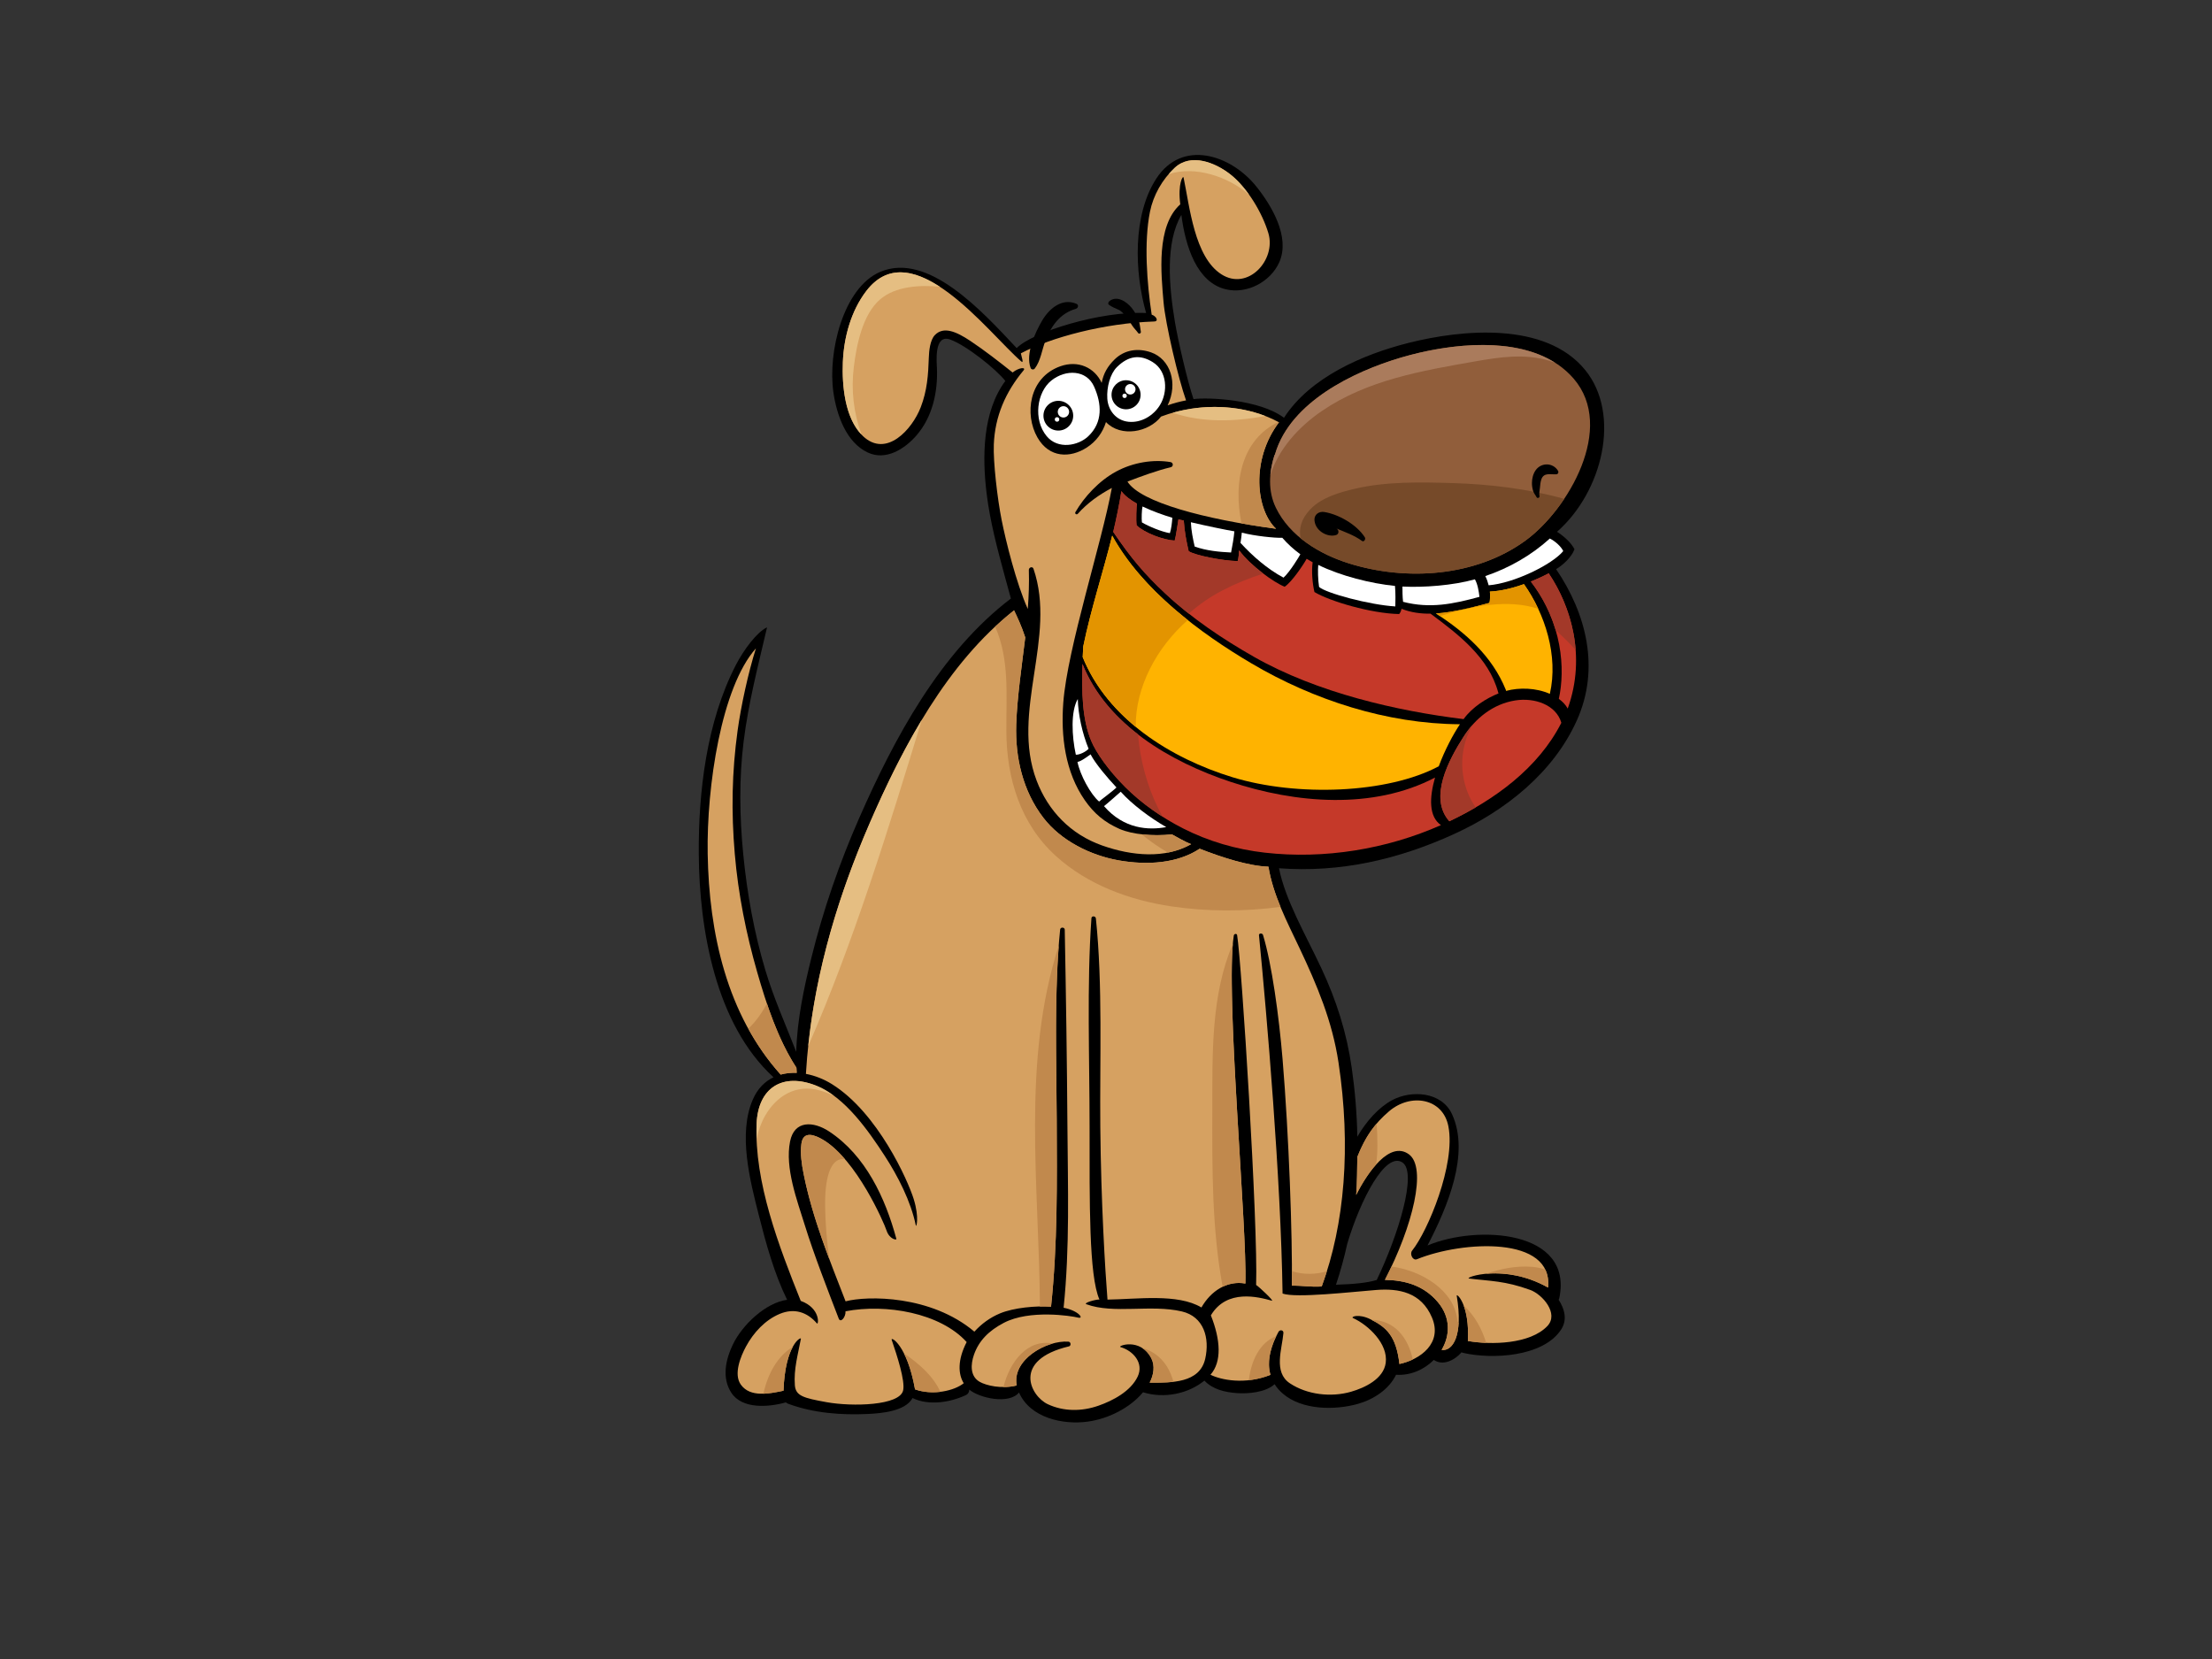 <?xml version="1.0" encoding="utf-8"?>
<!-- Generator: Adobe Illustrator 17.0.0, SVG Export Plug-In . SVG Version: 6.00 Build 0)  -->
<!DOCTYPE svg PUBLIC "-//W3C//DTD SVG 1.1//EN" "http://www.w3.org/Graphics/SVG/1.1/DTD/svg11.dtd">
<svg version="1.1" id="Layer_1" xmlns="http://www.w3.org/2000/svg" xmlns:xlink="http://www.w3.org/1999/xlink" x="0px" y="0px"
	 width="800px" height="600px" viewBox="0 0 800 600" enable-background="new 0 0 800 600" xml:space="preserve">
<rect x="0" y="0" width="800" height="600" fill="#333333" stroke="none"/>
<g>
	<path d="M569.429,198.643c-1.091-2.253-3.79-4.72-6.319-6.313c16.552-14.534,23.207-42.48,10.236-58.464
		c-14.34-17.667-44.627-14.726-64.007-9.832c-16.488,4.163-35.545,12.438-44.966,27.066c-8.786-6.649-27.543-7.477-32.722-6.757
		c-2.173-6.354-5.64-21.333-6.755-28.072c-2.131-12.873-3.487-28.494,2.366-38.555c1.477,11.571,5.679,24.374,15.991,26.896
		c7.685,1.878,16.296-2.68,19.436-9.819c4.008-9.113-2.842-20.496-8.294-27.307c-9.276-11.586-26.873-17.282-36.221-2.869
		c-8.562,13.206-7.909,33.697-3.669,48.59c-16.495-0.843-41.287,6.978-46.806,12.69c-12.232-13.014-32.005-35.008-49.394-27.557
		c-13.314,5.704-19.046,29.052-16.871,43.725c1.182,7.978,4.582,17.952,12.432,21.606c6.544,3.047,13.332-1.309,17.54-6.14
		c5.851-6.72,7.796-15.755,7.453-24.426c-0.081-2.031-1.145-12.426,4.783-10.308c5.797,2.072,16.542,10.657,19.953,14.979
		c-8.311,11.231-8.384,27.536-6.761,40.767c1.247,10.167,3.925,20.16,6.609,30.026c0.716,2.633,1.441,5.264,2.161,7.895
		c-25.544,19.439-42.18,50.544-54.823,79.305c-7.197,16.369-13.092,33.4-17.369,50.766c-2.657,10.783-5.161,22.473-5.437,33.898
		c-3.814-9.818-8.138-19.395-11.178-29.566c-4.087-13.668-6.615-27.794-8-41.981c-1.322-13.54-1.532-27.239,0.147-40.729
		c1.761-14.157,5.302-27.656,8.472-41.27c-3.669,1.701-8.462,8.129-11.333,13.713c-10.609,20.623-13.512,45.983-13.361,68.331
		c0.185,27.01,6.021,61.471,27.026,80.678c-3.103,1.494-5.732,4.068-7.444,7.963c-5.489,12.487-1.006,29.561,2.155,42.024
		c2.55,10.053,5.524,20.953,10.211,30.495c-7.798,1.061-16.203,9.104-19.57,16.068c-2.647,5.478-4.135,12.108-0.621,17.529
		c3.89,6,13.392,5.282,19.768,3.501c0.195,0.186,0.408,0.348,0.653,0.44c9.129,3.447,19.437,4.226,29.106,3.748
		c4.56-0.226,13.428-0.914,16.022-5.753c5.84,2.838,13.592,1.593,19.24-1.038c0.928-0.431,1.294-1.22,1.274-2.008
		c3.848,3.141,14.436,5.428,18.001,1.036c4.002,9.203,15.961,11.814,25.016,10.513c7.221-1.038,14.999-4.809,19.832-10.595
		c7.713,2.415,16.456,0.492,22.192-4.215c3.023,3.21,7.451,4.216,11.849,4.526c3.902,0.277,10.308-0.237,13.551-3.231
		c0.739,1.176,1.681,2.302,2.888,3.353c6.987,6.072,18.916,6.122,27.295,3.753c5.582-1.578,11.199-5.226,13.736-10.516
		c5.189,0.361,10.143-1.85,13.656-5.363c3.276,2.225,7.453,0.203,10.052-2.777c0.164,0.097,0.343,0.181,0.552,0.229
		c10.371,2.391,28.94,1.528,35.456-8.466c2.304-3.531,1.221-7.464-0.921-10.751c0.11-0.196,0.204-0.412,0.259-0.677
		c5.041-24.528-29.66-26.51-47.677-18.95c7.164-13.81,15.478-33.279,8.829-47.554c-3.771-8.095-14.702-8.717-21.62-5.005
		c-4.908,2.635-9.357,7.65-12.59,13.217c-0.154-8.312-0.84-16.628-2.02-24.864c-1.83-12.759-5.531-24.4-10.992-36.067
		c-5.676-12.13-12.995-24.52-15.322-36.152c22.152,1.663,43.218-3.197,63.388-12.406c18.534-8.464,35.878-22.203,44.36-41.125
		c8.4-18.731,3.45-38.503-7.532-54.646C565.109,204.492,568.438,201.486,569.429,198.643z M507.21,420.425
		c5.466,3.6-1.477,26.207-9.292,42.493c-3.299,1.033-8.47,1.548-14.747,1.721c1.64-4.891,2.993-9.852,4.093-14.86
		C492.068,433.75,501.08,416.386,507.21,420.425z"/>
	<path fill="#FFFFFF" d="M565.367,199.305c-3.981,4.852-17.806,11.631-26.979,12.374c-0.289-1.151-0.666-2.268-1.21-3.328
		c8.601-2.922,16.592-7.457,23.342-13.589C562.501,195.745,564.622,197.69,565.367,199.305z"/>
	<path fill="#C53929" d="M453.664,237.638c-11.396-6.468-22.75-14.085-32.285-23.049c-7.471-7.026-12.215-12.584-18.765-22.222
		c1.061-4.46,2.254-10.216,2.946-14.74c1.253,1.714,3.285,3.216,5.633,4.519c-0.164,0.751-0.397,5.972-0.117,7.864
		c2.871,2.75,9.743,5.298,13.759,5.502c0.471-1.453,1.017-5.743,1.377-7.716c0.479,0.239,1.463,0.333,1.916,0.451
		c0.238,3.855,0.98,7.703,1.767,11.096c2.418,1.553,12.345,3.48,17.734,3.587c0.339-0.965,0.482-3.33,0.539-3.888
		c3.945,5.425,12.538,11.621,16.45,13.163c2.573-1.736,6.581-7.657,7.957-10.111c0.59,0.376,1.554,0.911,2.162,1.262
		c-0.462,3.274-0.069,7.713,0.649,10.763c5.563,3.352,20.552,7.769,30.627,7.956c0.478-0.478,0.718-1.255,0.868-1.904
		c3.35,1.341,6.891,1.813,10.489,1.769c10.132,7.541,21.097,15.867,24.477,28.515c0.031,0.119,0.073,0.226,0.122,0.323
		c-4.35,1.72-9.548,4.975-12.641,9.304C505.379,257.158,476.47,250.58,453.664,237.638z"/>
	<path fill="#FFB300" d="M528.029,261.903c-2.458,3.661-5.504,9.346-7.675,15.226c-18.489,9.883-51.268,11.096-74.586,3.973
		c-22.313-6.817-45.149-21.066-54.192-43.455c0.053-1.28,0.117-2.558,0.191-3.833c2.773-13.52,7.142-26.725,10.472-40.102
		c10.784,19.66,31.834,35.265,50.343,46.191c22.516,13.294,49.025,21.865,75.299,22.03
		C527.937,261.933,527.977,261.908,528.029,261.903z"/>
	<path fill="#FFFFFF" d="M413.202,183.177c3.543,1.693,7.807,3.205,10.796,4.081c-0.133,1.787-0.39,4.086-0.897,5.562
		c-2.944-0.471-7.658-2.434-10.11-3.887C412.811,187.624,412.932,184.265,413.202,183.177z"/>
	<path fill="#FFFFFF" d="M430.699,188.874c4.814,1.156,13.102,2.871,15.734,3.289c-0.209,2.339-0.718,5.264-1.197,7.657
		c-4.221-0.194-9.034-0.657-13.163-2.154C431.437,194.906,430.811,191.832,430.699,188.874z"/>
	<path fill="#FFFFFF" d="M463.76,194.495c1.931,2.235,4.134,4.211,6.525,5.968c-0.365,0.726-3.752,6.357-6.086,8.452
		c-5.914-3.174-11.178-7.805-15.556-12.565c0.175-1.252,0.377-2.449,0.478-3.709C453.703,193.841,461.089,194.616,463.76,194.495z"
		/>
	<path fill="#FFFFFF" d="M504.637,219.323c-9.27-0.537-25.243-4.845-27.575-7.059c-0.418-2.632-0.478-6.221-0.3-7.955
		c8.1,3.986,19.074,6.736,27.756,7.597C504.758,214.597,504.676,217.646,504.637,219.323z"/>
	<path fill="#FFFFFF" d="M507.214,212.132c7.643,0.4,18.29-0.389,26.203-2.614c0.991,1.68,1.436,4.422,1.648,6.336
		c-9.561,2.611-17.882,4.32-27.622,1.802C507.214,215.922,507.214,213.461,507.214,212.132z"/>
	<path fill="#FFB300" d="M519.332,221.866c6.201-0.392,13.593-2.275,19.323-3.818c0.332-1.064,0.279-3.307,0.175-4.094
		c3.936-0.188,8.204-1.224,12.333-2.688c7.601,10.77,12.519,25.874,9.361,39.682c-4.919-2.218-11.125-2.368-15.827-1.071
		c-0.021-0.135-0.054-0.275-0.114-0.422C539.669,237.321,530.061,228.807,519.332,221.866z"/>
	<path fill="#E39400" d="M429.585,224.259c-10.942-8.673-20.95-18.891-27.345-30.546c-3.33,13.377-7.699,26.582-10.472,40.102
		c-0.074,1.275-0.137,2.553-0.191,3.833c4.051,10.03,10.881,18.415,19.183,25.241C410.584,248.475,418.405,234.045,429.585,224.259z
		"/>
	<path fill="#E39400" d="M556.324,220.179c-1.491-3.189-3.24-6.191-5.162-8.913c-4.129,1.464-8.397,2.5-12.333,2.688
		c0.105,0.787,0.157,3.03-0.175,4.094c-5.73,1.543-13.122,3.426-19.323,3.818c0.481,0.311,0.96,0.629,1.435,0.949
		C532.587,219.084,545.374,216.607,556.324,220.179z"/>
	<path fill="#915E3B" d="M509.898,128.43c18.06-4.78,45.533-7.373,59.231,8.495c15.295,17.721-1.99,47.319-17.394,58.561
		c-18.039,13.166-43.245,14.778-64.067,8.208c-10.541-3.327-21.243-9.798-26.22-20.037c-2.895-5.956-2.548-12.659-0.532-18.976
		c0.094-0.105,0.175-0.239,0.224-0.413c0.348-1.202,0.77-2.373,1.254-3.513c0.045-0.102,0.09-0.203,0.133-0.301
		C470.149,143.019,493.098,132.875,509.898,128.43z"/>
	<path fill="#D6A161" d="M362.269,188.136c-1.551-7.756-3.097-21.096-2.843-27.399c0.411-10.172,4.228-18.945,10.735-26.755
		c1.084-1.299-1.701-1.102-3.935,0.735c-5.073-4.04-10.081-7.943-15.237-11.385c-5.215-3.482-9.759-5.369-12.864-2.166
		c-1.771,1.828-2.126,5.787-2.203,8.11c-0.206,6.309-0.599,11.993-2.94,18.044c-3.093,7.989-12.44,18.405-20.892,10.397
		c-6.557-6.212-7.596-18.281-7.255-26.771c0.359-8.954,2.952-18.474,8.441-25.66c16.721-21.898,44.264,15.274,56.114,25.455
		c0.997,0.858,0.008-1.886-0.177-2.958c10.922-5.777,30.101-10.9,48.209-11.514c1.81-0.063,0.698-1.991-0.897-2.462
		c-1.714-11.344-2.852-26.124-0.618-37.249c1.187-5.919,4.447-11.705,8.966-15.884c5.841-5.398,14.553-1.901,19.981,2.306
		c6.21,4.812,11.661,13.927,13.88,21.386c2.869,9.646-7.396,20.943-16.973,14.856c-9.797-6.224-11.515-24.621-13.706-35.013
		c-0.185-0.882-2.157,2.101-1.192,9.715c-0.025,0.018-0.056,0.025-0.08,0.05c-8.651,7.879-6.851,24.96-5.973,35.289
		c0.662,7.787,5.38,27.829,8.141,35.538c-2.295,0.443-4.546,1.024-6.668,1.808c3.887-8.037,0.956-16.726-5.976-19.169
		c-4.773-1.68-9.641-0.93-13.184,2.538c-2.583,2.53-4.03,5.079-4.687,8.498c-2.571-5.544-8.516-8.294-14.946-6.01
		c-11.42,4.055-13.04,17.433-8.296,25.735c4.297,7.52,11.87,7.502,17.836,3.671c3.501-2.246,5.833-5.562,6.96-9.228
		c5.38,5.654,15.531,3.696,19.923-1.991c14.349-5.397,30.762-4.394,42.651,2.068c-10.339,13.699-8.27,31.795-1.054,38.519
		c-25.664-3.444-49.092-9.567-53.745-17.064c4.704-1.828,10.947-4.098,15.63-5.189c1.061-0.247,0.991-1.69-0.069-1.869
		c-6.156-1.049-13.495,0.079-19.699,3.44c-6.203,3.36-11.522,9.18-14.683,14.638c-0.349,0.601,0.422,1.113,0.872,0.606
		c3.428-3.854,7.67-6.888,12.296-9.333c-3.655,19.938-16.062,57.937-17.557,77.615c-0.926,12.174,0.664,25.118,7.801,35.362
		c3.359,4.822,7.221,8.016,12.565,10.358c4.598,2.016,12.425,2.713,18.887,1.937c1.123,0.604,4.976,2.844,6.991,3.554
		c-9.361,5.333-21.376,4.322-32.231,0.474c-11.312-4.009-19.479-12.43-23.677-23.492c-9.457-24.915,7.402-51.772-1.12-76.58
		c-0.343-0.997-1.703-0.499-1.674,0.431c0.147,4.75-0.029,9.452-0.383,14.124C367.515,210.872,363.771,195.646,362.269,188.136z"/>
	<path fill="#E5BE82" d="M308.786,132.775c0.97-7.901,3.128-18.958,9.467-24.456c5.603-4.864,14.616-5.305,21.624-4.625
		c-9.449-6.161-19.111-8.218-26.6,1.591c-5.488,7.186-8.082,16.705-8.441,25.66c-0.333,8.274,0.661,19.933,6.781,26.271
		C308.723,149.468,307.769,141.069,308.786,132.775z"/>
	<path fill="#E5BE82" d="M451.795,70.467c-2.086-2.929-4.45-5.558-6.94-7.487c-5.428-4.207-14.14-7.704-19.981-2.306
		c-0.784,0.724-1.513,1.511-2.217,2.323C432.072,59.828,444.273,63.851,451.795,70.467z"/>
	<path fill="#E5BE82" d="M424.114,149.291c10.933,3.633,22.304,3.223,33.525,1.169C447.628,146.594,435.449,146.069,424.114,149.291
		z"/>
	<path fill="#C1894D" d="M462.564,152.723c-0.067-0.036-0.136-0.067-0.204-0.104c-13.266,6.286-16.438,21.707-13.342,36.694
		c4.052,0.713,8.241,1.357,12.492,1.929C454.294,184.517,452.225,166.422,462.564,152.723z"/>
	<path fill="#C1894D" d="M423.808,301.742c-3.49,0.418-7.366,0.394-10.93-0.021c2.181,1.787,4.438,3.436,6.72,4.911
		c0.902,0.583,1.831,1.155,2.773,1.716c2.961-0.573,5.801-1.555,8.428-3.052C428.784,304.586,424.931,302.346,423.808,301.742z"/>
	<path fill="#FFFFFF" d="M419.528,146.484c-2.384,3.887-6.834,6.542-11.425,6.054c-4.548-0.484-7.347-4.201-7.629-8.35
		c-0.282-4.15,1.045-8.993,3.429-11.377c4.299-4.297,8.524-4.621,12.989-1.854C422.224,134.257,422.414,141.78,419.528,146.484z"/>
	<path fill="#FFFFFF" d="M393.553,157.812c-3.58,3.384-10.938,4.882-15.039-0.099c-4.913-5.965-3.527-15.931,1.758-20.118
		c5.176-4.099,12.696-3.905,15.43,2.246C398.435,145.995,398.965,152.696,393.553,157.812z"/>
	<path fill="#FFFFFF" d="M397.502,289.89c-3.081-2.605-6.874-9.598-7.822-14.34c1.291-0.094,4.206-2.383,4.74-2.726
		c1.776,3.421,6.109,8.497,9.361,11.968C402.753,285.903,398.111,289.299,397.502,289.89z"/>
	<path fill="#FFFFFF" d="M405.322,286.333c4.086,4.567,10.664,9.481,16.471,12.8c-6.399,1.184-15.302,0.74-22.513-7.583
		C400.074,290.967,404.322,287.214,405.322,286.333z"/>
	<path fill="#FFFFFF" d="M389.088,272.943c-1.459-6.723-1.896-15.643,0.711-20.146c0.119,5.57,1.625,12.436,3.91,18.013
		C392.761,271.875,390.331,273.063,389.088,272.943z"/>
	<path fill="#D6A161" d="M255.944,308.812c-0.413-24.319,4.915-60.269,17.444-74.319c-2.761,8.721-5.4,20.837-6.622,29.708
		c-2.087,15.152-2.317,29.423-1.021,44.639c1.235,14.487,4.099,28.809,8.113,42.77c3.349,11.651,7.479,24.28,14.184,34.556
		c0.029,0.613,0.056,1.225,0.1,1.836c-1.994-0.082-3.952,0.119-5.799,0.631C262.829,366.925,256.429,337.355,255.944,308.812z"/>
	<path fill="#D6A161" d="M490.899,418.407c2.945-7.449,6.314-12.085,11.475-16.496c7.835-6.697,19.465-4.773,21.454,5.428
		c2.694,13.802-7.495,37.999-13.109,44.96c-0.978,1.215,0.221,3.735,1.736,3.119c16.543-6.721,49.372-8.53,47.408,10.237
		c-15.872-8.945-30.606-3.516-28.539-3.258c7.592,0.952,12.925,0.776,22.101,4.124c4.423,1.614,10.478,8.551,6.196,13.065
		c-6.214,6.55-20.261,6.896-28.752,5.391c0.714-13.275-4.207-17.469-4.021-16.351c2.408,14.45-1.469,20.137-5.472,19.594
		c3.063-5.16,3.375-11.697-1.339-17.278c-5.12-6.066-11.861-7.938-19.162-8.064c10.028-19.352,15.336-40.637,8.623-45.448
		c-6.867-4.923-14.879,6.449-19.016,14.724C490.842,428.202,490.813,422.38,490.899,418.407z"/>
	<path fill="#C1894D" d="M277.387,362.984c-2.001,3.623-4.253,6.751-6.758,9.04c3.243,5.893,7.1,11.478,11.713,16.61
		c1.847-0.512,3.805-0.713,5.799-0.631c-0.044-0.611-0.072-1.224-0.1-1.836C283.481,379.177,280.129,371.102,277.387,362.984z"/>
	<path fill="#C1894D" d="M498.157,414.275c0.003-2.625-0.069-5.254-0.301-7.866c-2.785,3.254-4.975,6.983-6.957,11.998
		c-0.086,3.973-0.057,9.794-0.416,13.749c1.805-3.612,4.348-7.812,7.214-10.992C497.998,418.903,498.153,416.605,498.157,414.275z"
		/>
	<path fill="#C1894D" d="M527.107,477.722c-1.005-11.072-13.046-18.224-23.853-19.663c-0.759,1.614-1.55,3.223-2.378,4.821
		c7.3,0.125,14.042,1.998,19.162,8.064c4.714,5.582,4.401,12.118,1.339,17.278c2.922,0.397,5.768-2.549,6.158-9.786
		C527.311,478.287,527.138,478.055,527.107,477.722z"/>
	<path fill="#C1894D" d="M537.505,485.668c-1.59-5.137-4.093-9.78-8.175-13.568c1.006,2.634,1.866,6.792,1.539,12.879
		C532.836,485.328,535.108,485.57,537.505,485.668z"/>
	<path fill="#C1894D" d="M537.462,460.68c5.437-0.501,13.746,0.1,22.401,4.977c0.264-2.533-0.121-4.681-1-6.502
		c-1.523-0.516-3.134-0.858-4.84-0.993C548.32,457.714,542.794,458.855,537.462,460.68z"/>
	<path fill="#D6A161" d="M469.921,342.751c6.407,13.523,11.908,26.59,14.157,41.456c4.594,30.372,2.268,58.546-6.068,81.067
		c-4.303,0.25-6.56-0.339-10.793-0.288c0.229-18.019-1.057-54.304-3.361-81.945c-1.294-15.509-3.878-34.379-7.07-44.906
		c-0.221-0.726-1.536-0.662-1.463,0.081c2.848,29.059,7.919,87.925,8.534,129.612c4.813,1.739,25.261-0.627,33.864-1.293
		c8.115-0.629,16.285,0.774,20.174,9.979c3.888,9.195-4.127,15.167-11.777,16.789c-1.161-10.224-4.779-13.327-10.467-16.17
		c-4.25-2.124-7.314-0.902-6.293-0.438c5.517,2.507,12.736,9.307,11.808,16.198c-0.787,5.844-7.62,9.03-12.553,10.45
		c-7.199,2.07-15.877,1.099-22.118-3.058c-6.037-4.022-2.82-12.375-2.331-18.183c0.094-1.11-1.298-1.304-1.776-0.435
		c-2.781,5.051-4.331,10.606-2.914,15.574c-9.318,3.674-17.907,1.807-21.692-0.048c4.131-4.673,3.689-12.558,0.148-21.478
		c5.764-9.697,17.236-6.647,22.049-5.302c1.039,0.29-4.704-5.115-5.685-5.687c0.731-21.641-5.244-116.634-6.865-126.497
		c-0.124-0.749-1.115-0.514-1.211,0.119c-3.16,20.51,4.835,105.025,4.198,125.861c-6.601-1.178-12.504,2.69-15.903,8.655
		c-8.584-5.148-23.332-2.973-33.976-2.849c-0.821-10.307-2.338-35.016-2.596-62.418c-0.226-23.975,0.908-51.548-1.602-75.456
		c-0.092-0.881-1.537-1.011-1.604-0.069c-1.702,23.954-0.671,51.245-0.671,75.268c0,27.399-0.264,54.047,3.562,62.645
		c-1.402-0.051-5.955,1.258-4.706,1.714c9.934,3.623,23.235-0.031,34.49,2.591c8.007,1.866,10.16,9.65,8.479,17.113
		c-2.001,8.884-12.302,8.691-20.1,8.638c1.436-2.676,2.008-6.092,0.593-8.818c-3.964-7.63-12.468-4.419-11.14-4.037
		c4.589,1.319,8.545,5.774,6.214,10.677c-2.52,5.305-8.931,8.696-14.206,10.534c-5.999,2.092-12.524,2.154-18.312-0.557
		c-6.249-2.928-13.051-15.974,7.693-20.918c0.801-0.191,0.721-1.619-0.218-1.69c-7.871-0.598-20.507,6.504-18.709,15.834
		c-5.435,1.397-11.081-0.003-13.352-1.291c-3.593-2.037-3.29-6.372-2.12-9.763c1.765-5.125,5.385-8.745,10.813-11.588
		c9.301-4.872,24.369-2.525,26.79-1.909c2.421,0.616,0.352-2.485-5.163-3.553c2.27-21.923,1.529-43.593,1.38-65.625
		c-0.158-23.443-0.517-47.304-0.968-71.112c-0.018-0.937-1.57-1.006-1.668-0.041c-2.241,22.438-1.331,46.046-1.243,68.568
		c0.091,22.852,0.354,45.091-2.046,67.823c-5.45-0.356-13.42,0.338-18.468,2.434c-3.509,1.458-6.699,3.757-9.259,6.603
		c-15.721-13.269-38.733-13.042-46.582-10.969c-5.846-15.065-12.041-30.284-15.19-46.177c-0.692-3.497-1.247-7.215-0.793-10.778
		c0.632-4.941,4.921-3.217,7.908-1.426c12.052,7.225,21.876,29.713,22.909,32.816c1.034,3.101,3.682,3.531,3.538,2.997
		c-3.992-14.828-11.147-30.207-24.343-38.883c-5.629-3.701-12.566-4.132-14.109,3.641c-1.911,9.626,2.565,21.336,5.365,30.368
		c3.203,10.335,8.342,23.581,12.229,33.67c0.675,1.751,2.586-0.517,2.466-2.627c14.595-2.802,34.241,0.56,43.812,11.127
		c-3.366,6.494-3.082,11.659-1.061,14.885c-3.34,2.723-11.095,4.532-17.612,2.225c-2.911-16.232-8.908-19.274-8.446-17.919
		c2.062,6.056,4.844,14.689,4.163,18.207c-1.091,5.638-18.465,6.018-27.716,4.345c-8.377-1.513-11.165-2.268-11.462-6.137
		c-0.448-5.824,1.135-11.173,2.186-16.796c0.163-0.875-5.723,2.067-6.296,18.79c-5.152,1.066-11.985,2.543-15.407-2.172
		c-2.759-3.806-0.06-10.292,1.841-13.816c2.696-4.995,6.932-9.623,12.247-11.819c5.259-2.171,9.911-0.621,13.412,3.47
		c0.6,0.702,1.414-5.503-5.861-8.156c-7.816-19.553-16.867-42.958-15.952-64.146c0.553-12.825,9.291-18.637,21.751-13.61
		c10.288,4.149,18.725,16.31,24.54,25.248c4.794,7.368,9.519,16.557,11.288,25.253c0.166,0.815,1.316-2.798-0.752-9.521
		c-2.068-6.721-12.975-31.193-29.506-41.559c-2.938-1.843-6.212-3.139-9.495-3.762c1.882-31.646,10.495-61.692,23.117-90.779
		c11.987-27.623,27.967-57.835,52.164-76.86c1.201,2.546,2.611,5.412,4.045,9.785c-1.171,9.677-2.936,21.634-3.263,31.468
		c-0.4,12.008,2.413,24.115,9.794,33.738c6.426,8.378,17.152,13.662,27.334,15.444c10.339,1.808,21.209,1.08,29.217-4.226
		c7.997,3.154,17.828,6.293,24.867,6.496C460.427,323.755,465.498,333.413,469.921,342.751z"/>
	<path fill="#E5BE82" d="M333.364,260.378c-7.296,12.113-13.435,24.925-18.774,37.228c-11.274,25.981-19.334,52.729-22.271,80.695
		C308.984,340.075,321.173,300.225,333.364,260.378z"/>
	<path fill="#E5BE82" d="M276.678,403.586c4.162-7.317,11.307-11.591,19.764-9.228c1.711,0.478,3.361,1.105,4.983,1.805
		c-1.93-1.41-3.939-2.596-6.028-3.437c-12.459-5.027-21.197,0.786-21.751,13.61c-0.079,1.82-0.059,3.661,0.002,5.509
		C274.271,408.901,275.248,406.103,276.678,403.586z"/>
	<path fill="#C1894D" d="M363.964,264.487c0.084,16.979,5.078,33.512,17.993,45.17c11.512,10.389,26.603,15.908,41.775,18.159
		c12.662,1.881,26.122,1.952,39.383,0.163c-1.942-4.719-3.557-9.547-4.368-14.529c-7.038-0.203-16.87-3.342-24.867-6.496
		c-8.008,5.307-18.878,6.034-29.217,4.226c-10.181-1.782-20.908-7.066-27.334-15.444c-7.381-9.623-10.194-21.73-9.794-33.738
		c0.327-9.834,2.092-21.791,3.263-31.468c-1.434-4.373-2.843-7.238-4.045-9.785c-2.363,1.856-4.625,3.851-6.834,5.908
		C365.145,238.543,363.899,251.236,363.964,264.487z"/>
	<path fill="#C1894D" d="M380.775,485.906c-9.147-1.774-15.545,6.517-17.864,15.722c1.557,0.003,3.179-0.145,4.793-0.56
		C366.298,493.775,373.71,487.863,380.775,485.906z"/>
	<path fill="#C1894D" d="M461.575,483.253c-5.913,2.182-9.146,8.912-9.901,15.908c2.475-0.27,5.104-0.858,7.8-1.92
		C458.205,492.787,459.327,487.865,461.575,483.253z"/>
	<path fill="#C1894D" d="M276.094,504.056c2.462-0.074,5.027-0.616,7.273-1.08c0.281-8.208,1.842-13.084,3.339-15.831
		C281.236,490.358,277.605,496.979,276.094,504.056z"/>
	<path fill="#C1894D" d="M478.011,465.273c0.668-1.803,1.283-3.656,1.872-5.53c-4.001,1.271-8.374,1.281-12.639,0.036
		c0.003,1.864-0.007,3.61-0.026,5.206C471.451,464.934,473.709,465.523,478.011,465.273z"/>
	<path fill="#C1894D" d="M305.559,419.18c-2.438-2.823-5.068-5.269-7.817-6.915c-2.987-1.79-7.276-3.515-7.908,1.426
		c-0.454,3.562,0.1,7.281,0.793,10.778c2.092,10.557,5.536,20.814,9.319,30.928c-0.961-6.418-1.421-12.943-1.531-19.04
		C298.315,430.832,298.806,418.45,305.559,419.18z"/>
	<path fill="#C1894D" d="M326.94,489.487c1.433,2.839,2.924,7.019,3.996,12.998c2.974,1.053,6.202,1.242,9.155,0.885
		C337.636,497.881,332.607,493.286,326.94,489.487z"/>
	<path fill="#C1894D" d="M496.052,477.339c5.454,2.792,8.933,5.985,10.067,15.964c1.64-0.347,3.292-0.906,4.845-1.644
		C509.248,483.862,504.489,477.517,496.052,477.339z"/>
	<path fill="#C1894D" d="M421.966,494.097c-2.278-3.561-5.38-5.595-8.939-6.611c1.243,0.774,2.426,1.95,3.355,3.739
		c1.415,2.726,0.843,6.142-0.593,8.818c2.721,0.018,5.744,0.045,8.615-0.295C423.838,497.75,423.072,495.828,421.966,494.097z"/>
	<path fill="#C1894D" d="M438.451,401.017c-0.05,21.434-0.185,43.205,3.736,64.358c2.501-1.212,5.294-1.688,8.229-1.166
		c0.609-19.925-6.676-98.08-4.55-122.809C437.924,359.886,438.496,381.296,438.451,401.017z"/>
	<path fill="#C1894D" d="M380.127,472.577c2.4-22.733,2.138-44.972,2.046-67.823c-0.081-20.617-0.82-42.133,0.769-62.838
		c-13.565,41.994-7.105,87.195-6.84,130.594C377.526,472.479,378.895,472.497,380.127,472.577z"/>
	<path fill="#C53929" d="M457.467,308.379c-10.319-1.171-20.407-4.081-29.658-8.803c-7.735-3.951-14.904-8.978-20.947-15.02
		c-6.044-6.044-10.447-12.382-12.206-16.59c-3.319-7.94-3.457-17.736-3.169-27.842c8.778,22.071,31.965,35.479,53.6,42.65
		c23.384,7.752,51.412,10.219,73.916-1.561c-2.083,7.26-2.298,14.156,2.145,17.198C501.43,307.157,478.888,310.811,457.467,308.379z
		"/>
	<path fill="#C53929" d="M524.176,297.023c-7.604-8.521-0.17-22.288,5.201-30.658c4.289-6.687,10.666-11.771,18.62-13.041
		c6.977-1.113,14.804,1.558,16.684,8.083C556.367,277.806,540.499,289.285,524.176,297.023z"/>
	<path fill="#C53929" d="M566.983,256.269c-0.709-1.326-1.801-2.492-3.214-3.506c2.371-10.707,1.317-27.565-10.122-42.436
		c2.254-0.906,4.441-1.914,6.457-2.981C567.896,218.875,573.867,237.139,566.983,256.269z"/>
	<path fill="#A33929" d="M421.38,214.589c2.719,2.555,5.596,4.989,8.568,7.331c3.618-3.231,7.679-6.049,12.113-8.357
		c4.757-2.479,9.728-4.498,14.829-6.118c-3.286-2.489-6.646-5.549-8.721-8.403c-0.058,0.558-0.2,2.923-0.539,3.888
		c-5.389-0.107-15.316-2.034-17.734-3.587c-0.787-3.393-1.529-7.24-1.767-11.096c-0.453-0.119-1.437-0.212-1.916-0.451
		c-0.36,1.973-0.906,6.263-1.377,7.716c-4.016-0.204-10.888-2.752-13.759-5.502c-0.28-1.892-0.047-7.113,0.117-7.864
		c-2.348-1.303-4.38-2.805-5.633-4.519c-0.692,4.524-1.886,10.28-2.946,14.74C409.164,202.005,413.908,207.563,421.38,214.589z"/>
	<path fill="#A33929" d="M411.976,269.359c-0.17-1.258-0.285-2.508-0.363-3.753c-8.761-6.777-16.024-15.173-20.124-25.482
		c-0.288,10.106-0.15,19.902,3.169,27.842c1.759,4.208,6.162,10.546,12.206,16.59c4.081,4.081,8.684,7.688,13.622,10.822
		C416.003,287.403,413.199,278.425,411.976,269.359z"/>
	<path fill="#A33929" d="M529.149,280.389c-0.959-6.476,0.338-13.095,3.599-18.446c-1.233,1.369-2.363,2.848-3.371,4.422
		c-5.371,8.37-12.805,22.137-5.201,30.658c3.214-1.523,6.409-3.198,9.536-5.023C531.394,288.739,529.803,284.802,529.149,280.389z"
		/>
	<path fill="#A33929" d="M569.85,235.071c-0.816-10.89-4.929-20.597-9.747-27.725c-2.016,1.067-4.203,2.075-6.457,2.981
		c4.399,5.717,7.249,11.726,8.973,17.568C565.152,230.168,567.587,232.54,569.85,235.071z"/>
	<path fill="#AA7B5C" d="M478.139,148.591c16.462-11.198,36.191-14.526,55.428-17.902c8.809-1.547,18.012-2.91,26.745-0.213
		c0.716,0.221,1.425,0.466,2.128,0.721c-14.708-9.34-37.073-6.859-52.542-2.767c-16.8,4.445-39.749,14.589-47.371,32.024
		c-0.044,0.099-0.088,0.199-0.133,0.301c-0.484,1.14-0.906,2.311-1.254,3.513c-0.049,0.175-0.13,0.308-0.224,0.413
		c-0.754,2.362-1.272,4.776-1.478,7.186C462.379,162.385,469.732,154.307,478.139,148.591z"/>
	<path fill="#764A29" d="M525.396,174.713c-11.614-0.349-23.964-0.618-35.351,2.046c-5.577,1.301-12.014,3.132-16.112,7.393
		c-3.378,3.51-4.243,7.065-3.548,10.506c5.062,4.137,11.196,7.115,17.283,9.037c20.822,6.57,46.028,4.957,64.067-8.208
		c4.832-3.526,9.848-8.861,13.986-15.066C552.586,176.754,538.778,175.118,525.396,174.713z"/>
	<circle cx="382.758" cy="150.343" r="5.381"/>
	<circle cx="407.258" cy="142.774" r="5.254"/>
	<circle fill="#FFFFFF" cx="408.78" cy="140.786" r="1.898"/>
	<circle fill="#FFFFFF" cx="384.608" cy="148.95" r="2.051"/>
	<circle fill="#FFFFFF" cx="382.292" cy="151.697" r="0.814"/>
	<circle fill="#FFFFFF" cx="406.729" cy="143.156" r="0.794"/>
	<path d="M389.287,109.864c-5.233-2.199-9.852,1.787-12.345,6.011c-2.587,4.384-6.122,12.09-4.203,17.201
		c0.229,0.609,1.094,0.733,1.49,0.219c2.192-2.841,2.606-6.926,3.935-10.246c2.095-5.231,5.194-9.715,10.946-11.374
		C389.985,111.424,390.21,110.249,389.287,109.864z"/>
	<path d="M411.75,115.727c-0.592-1.57-1.407-3.08-2.467-4.381c-1.839-2.255-5.412-4.684-8.121-2.365
		c-0.348,0.298-0.546,0.945-0.079,1.265c1.019,0.697,2.072,1.214,3.22,1.667c1.29,0.51,2.23,1.71,3.075,2.749
		c0.748,0.921,1.392,1.953,2.018,2.961c0.653,1.051,1.548,1.84,2.247,2.834c0.33,0.468,1.061,0.048,0.962-0.464
		C412.315,118.481,412.306,117.204,411.75,115.727z"/>
	<path d="M493.603,194.309c-3.06-4.738-9.624-8.329-14.651-9.134c-1.872-0.303-3.829,0.83-3.523,3.263
		c0.478,3.806,4.952,6.021,7.853,5.043c1.06-0.361,1.02-1.866,0.062-2.326c-0.03-0.013-0.057-0.026-0.088-0.041
		c3.142,1.298,6.541,2.479,9.338,4.526C493.277,196.138,494.049,195,493.603,194.309z"/>
	<path d="M563.484,170.266c-1.839-3.017-6.086-3.057-8.096-0.201c-0.927,1.314-1.319,2.981-1.339,4.572
		c-0.016,1.061,0.152,2.087,0.488,3.088c0.258,0.771,0.821,1.336,1.163,2.054c0.276,0.586,1.229,0.268,1.075-0.367
		c-0.208-0.858,0.066-2.026,0.156-2.918c0.11-1.107,0.17-2.246,0.581-3.296c0.936-2.372,3.287-1.523,5.374-1.668
		C563.521,171.485,563.792,170.77,563.484,170.266z"/>
</g>
</svg>
